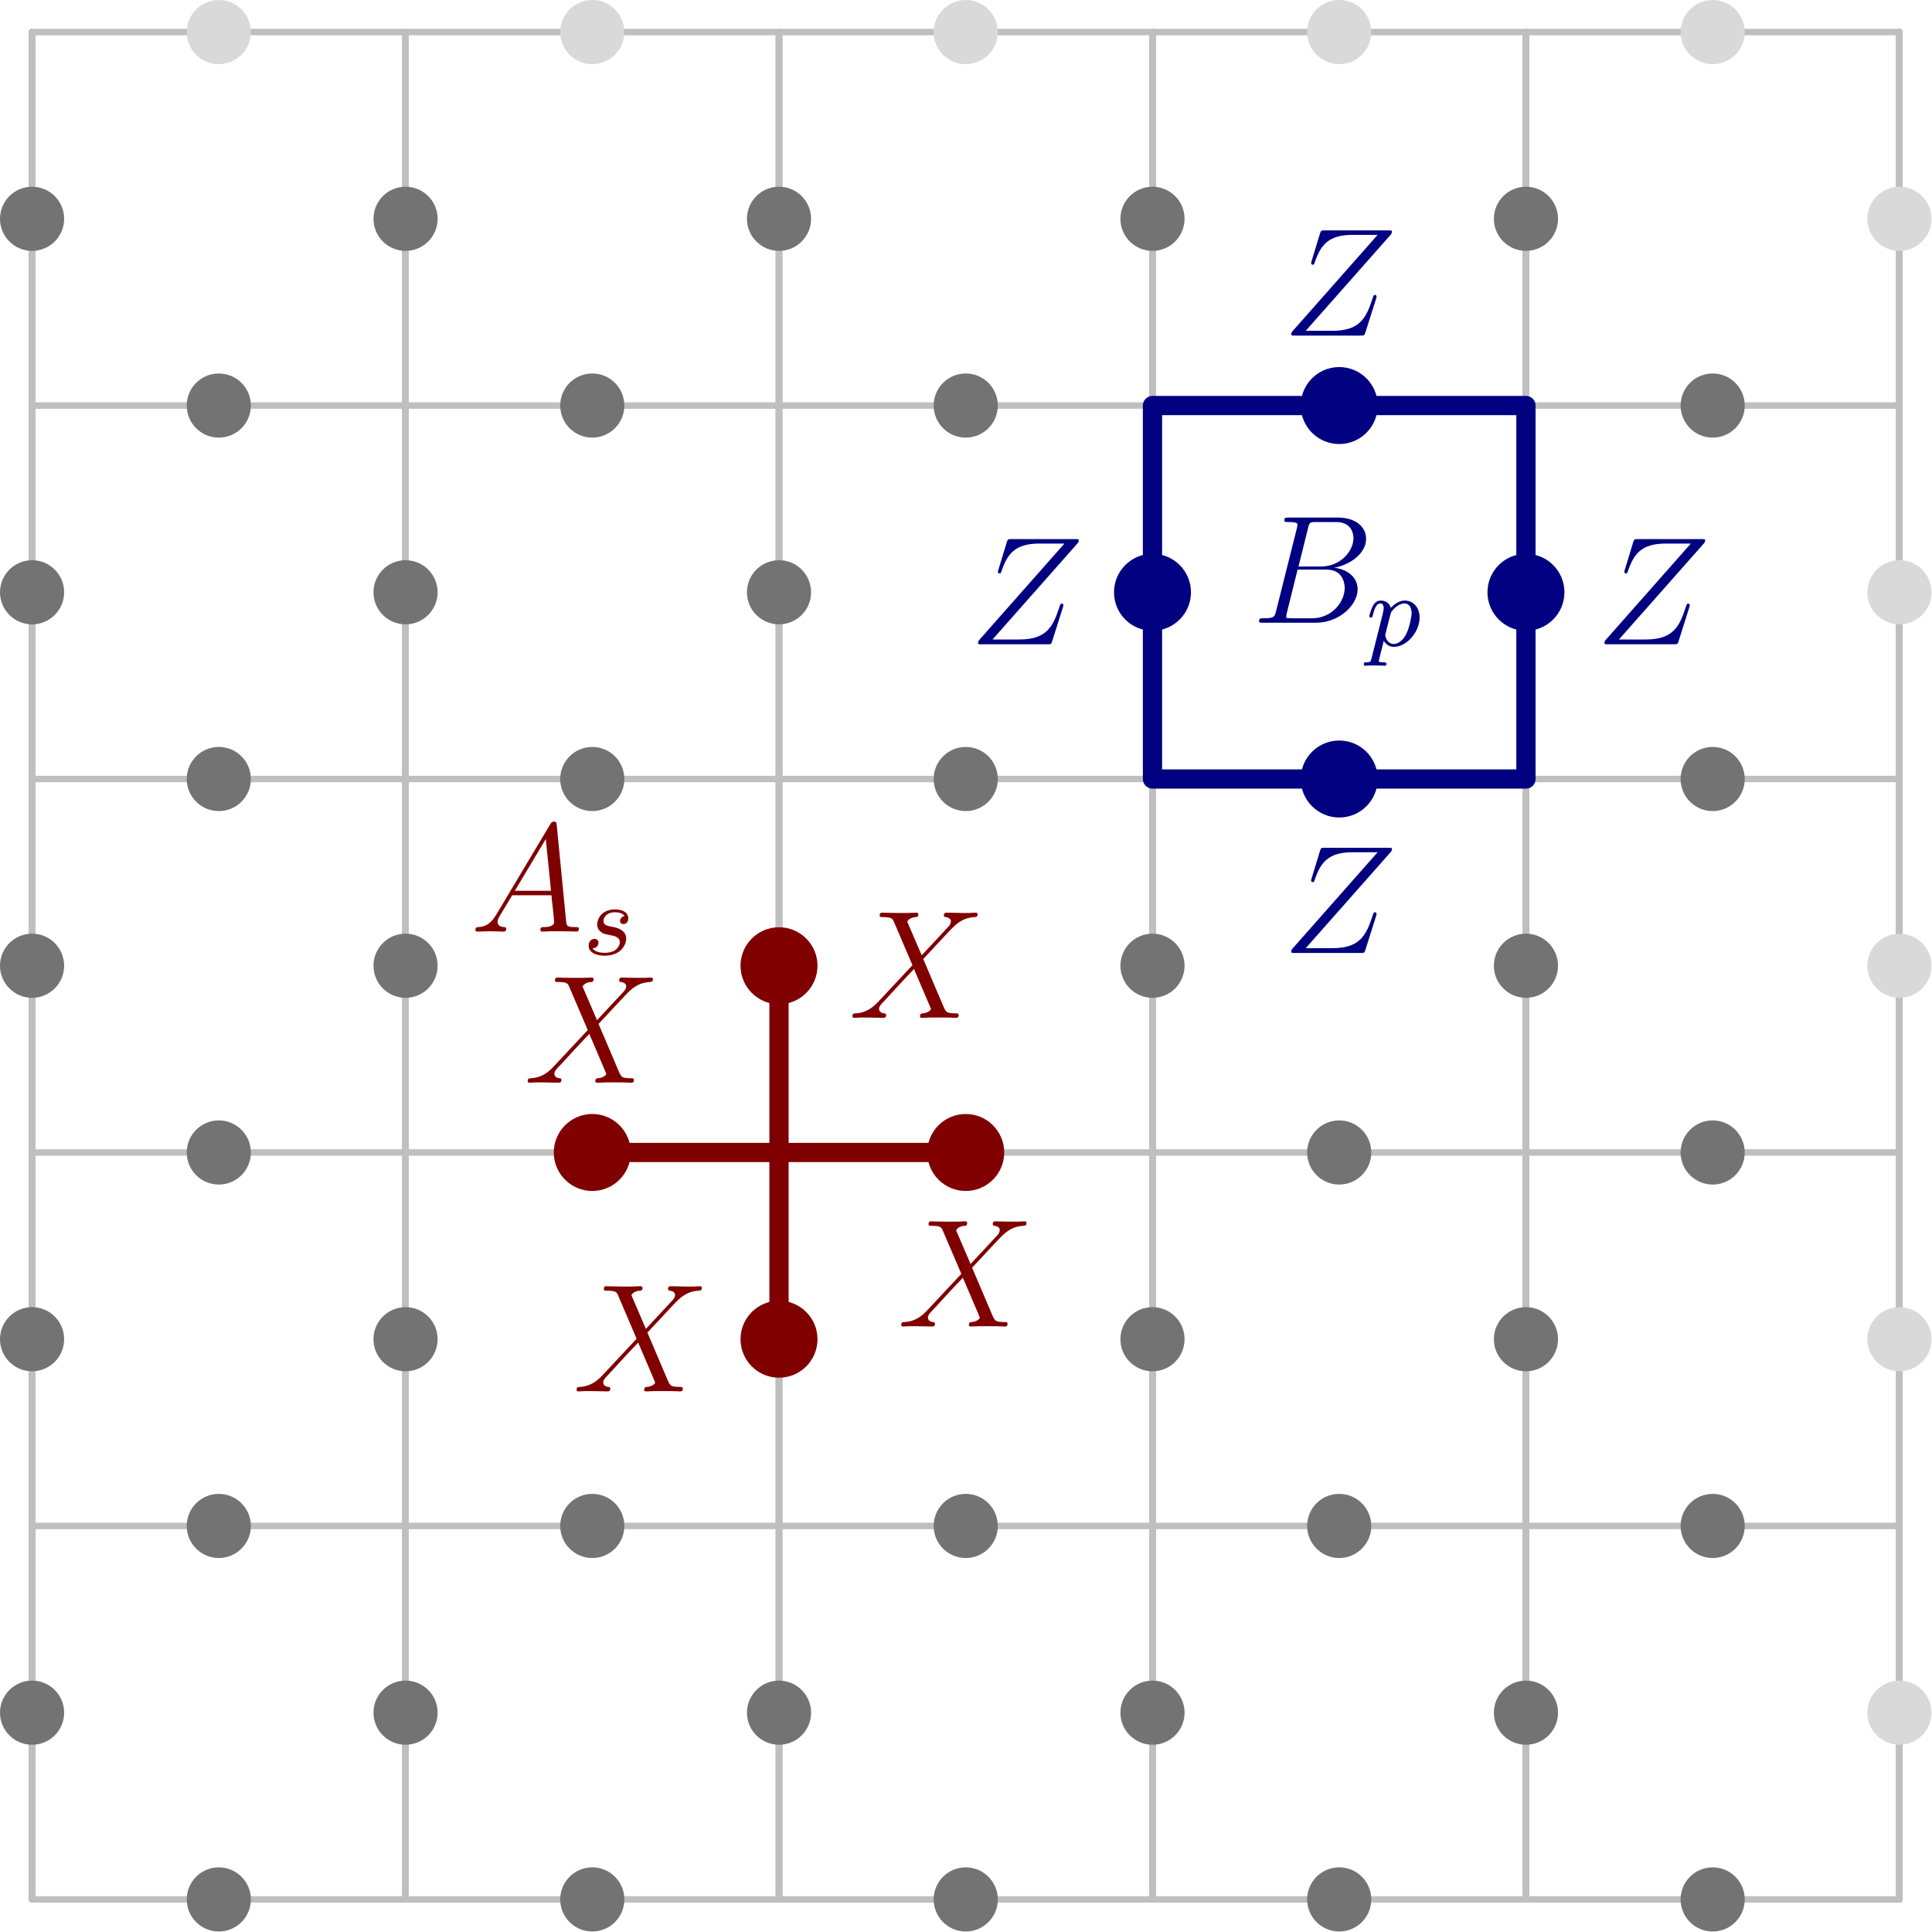 <?xml version='1.0' encoding='UTF-8'?>
<!-- This file was generated by dvisvgm 2.11.1 -->
<svg version='1.1' xmlns='http://www.w3.org/2000/svg' xmlns:xlink='http://www.w3.org/1999/xlink' width='150pt' height='150pt' viewBox='58.9 201.368 150 150'>
<defs>
<path id='g0-112' d='M.414 .964C.351 1.219 .335 1.283 .016 1.283C-.096 1.283-.191 1.283-.191 1.435C-.191 1.506-.12 1.546-.08 1.546C0 1.546 .032 1.522 .622 1.522C1.196 1.522 1.363 1.546 1.419 1.546C1.451 1.546 1.57 1.546 1.57 1.395C1.57 1.283 1.459 1.283 1.363 1.283C.98 1.283 .98 1.235 .98 1.164C.98 1.108 1.124 .542 1.363-.391C1.467-.207 1.714 .08 2.144 .08C3.124 .08 4.144-1.052 4.144-2.208C4.144-2.997 3.634-3.515 2.997-3.515C2.519-3.515 2.136-3.188 1.905-2.949C1.737-3.515 1.203-3.515 1.124-3.515C.837-3.515 .638-3.332 .51-3.084C.327-2.726 .239-2.319 .239-2.295C.239-2.224 .295-2.192 .359-2.192C.462-2.192 .47-2.224 .526-2.431C.63-2.837 .773-3.292 1.1-3.292C1.299-3.292 1.355-3.108 1.355-2.917C1.355-2.837 1.323-2.646 1.307-2.582L.414 .964ZM1.881-2.455C1.921-2.59 1.921-2.606 2.04-2.75C2.343-3.108 2.686-3.292 2.973-3.292C3.371-3.292 3.523-2.901 3.523-2.542C3.523-2.248 3.347-1.395 3.108-.925C2.901-.494 2.519-.143 2.144-.143C1.602-.143 1.474-.765 1.474-.821C1.474-.837 1.49-.925 1.498-.948L1.881-2.455Z'/>
<path id='g0-115' d='M3.212-2.997C3.029-2.965 2.861-2.821 2.861-2.622C2.861-2.479 2.957-2.375 3.132-2.375C3.252-2.375 3.499-2.463 3.499-2.821C3.499-3.316 2.981-3.515 2.487-3.515C1.419-3.515 1.084-2.758 1.084-2.351C1.084-2.271 1.084-1.985 1.379-1.761C1.562-1.618 1.698-1.594 2.112-1.514C2.391-1.459 2.845-1.379 2.845-.964C2.845-.757 2.694-.494 2.471-.343C2.176-.151 1.785-.143 1.658-.143C1.467-.143 .925-.175 .725-.494C1.132-.51 1.188-.837 1.188-.933C1.188-1.172 .972-1.227 .877-1.227C.749-1.227 .422-1.132 .422-.693C.422-.223 .917 .08 1.658 .08C3.045 .08 3.339-.901 3.339-1.235C3.339-1.953 2.558-2.104 2.264-2.16C1.881-2.232 1.57-2.287 1.57-2.622C1.57-2.766 1.706-3.292 2.479-3.292C2.782-3.292 3.092-3.204 3.212-2.997Z'/>
<path id='g1-65' d='M2.032-1.327C1.614-.622 1.207-.383 .634-.347C.502-.335 .406-.335 .406-.12C.406-.048 .466 0 .55 0C.765 0 1.303-.024 1.518-.024C1.865-.024 2.248 0 2.582 0C2.654 0 2.798 0 2.798-.227C2.798-.335 2.702-.347 2.63-.347C2.355-.371 2.128-.466 2.128-.753C2.128-.921 2.2-1.052 2.355-1.315L3.264-2.821H6.312C6.324-2.714 6.324-2.618 6.336-2.511C6.372-2.2 6.516-.956 6.516-.729C6.516-.371 5.906-.347 5.715-.347C5.583-.347 5.452-.347 5.452-.132C5.452 0 5.559 0 5.631 0C5.834 0 6.073-.024 6.276-.024H6.958C7.687-.024 8.213 0 8.225 0C8.309 0 8.44 0 8.44-.227C8.44-.347 8.333-.347 8.153-.347C7.496-.347 7.484-.454 7.448-.813L6.719-8.273C6.695-8.512 6.647-8.536 6.516-8.536C6.396-8.536 6.324-8.512 6.217-8.333L2.032-1.327ZM3.467-3.168L5.87-7.185L6.276-3.168H3.467Z'/>
<path id='g1-66' d='M4.376-7.352C4.483-7.795 4.531-7.819 4.997-7.819H6.551C7.902-7.819 7.902-6.671 7.902-6.563C7.902-5.595 6.934-4.364 5.356-4.364H3.634L4.376-7.352ZM6.396-4.268C7.699-4.507 8.883-5.416 8.883-6.516C8.883-7.448 8.058-8.165 6.707-8.165H2.869C2.642-8.165 2.534-8.165 2.534-7.938C2.534-7.819 2.642-7.819 2.821-7.819C3.551-7.819 3.551-7.723 3.551-7.592C3.551-7.568 3.551-7.496 3.503-7.317L1.889-.885C1.781-.466 1.757-.347 .921-.347C.693-.347 .574-.347 .574-.132C.574 0 .646 0 .885 0H4.985C6.814 0 8.225-1.387 8.225-2.594C8.225-3.575 7.364-4.172 6.396-4.268ZM4.698-.347H3.084C2.917-.347 2.893-.347 2.821-.359C2.69-.371 2.678-.395 2.678-.49C2.678-.574 2.702-.646 2.726-.753L3.563-4.125H5.81C7.221-4.125 7.221-2.809 7.221-2.714C7.221-1.566 6.181-.347 4.698-.347Z'/>
<path id='g1-88' d='M5.679-4.854L4.555-7.472C4.71-7.759 5.069-7.807 5.212-7.819C5.284-7.819 5.416-7.831 5.416-8.034C5.416-8.165 5.308-8.165 5.236-8.165C5.033-8.165 4.794-8.141 4.591-8.141H3.897C3.168-8.141 2.642-8.165 2.63-8.165C2.534-8.165 2.415-8.165 2.415-7.938C2.415-7.819 2.523-7.819 2.678-7.819C3.371-7.819 3.419-7.699 3.539-7.412L4.961-4.089L2.367-1.315C1.937-.849 1.423-.395 .538-.347C.395-.335 .299-.335 .299-.12C.299-.084 .311 0 .442 0C.61 0 .789-.024 .956-.024H1.518C1.901-.024 2.319 0 2.69 0C2.774 0 2.917 0 2.917-.215C2.917-.335 2.833-.347 2.762-.347C2.523-.371 2.367-.502 2.367-.693C2.367-.897 2.511-1.04 2.857-1.399L3.921-2.558C4.184-2.833 4.818-3.527 5.081-3.79L6.336-.849C6.348-.825 6.396-.705 6.396-.693C6.396-.586 6.133-.371 5.75-.347C5.679-.347 5.547-.335 5.547-.12C5.547 0 5.667 0 5.727 0C5.93 0 6.169-.024 6.372-.024H7.687C7.902-.024 8.13 0 8.333 0C8.416 0 8.548 0 8.548-.227C8.548-.347 8.428-.347 8.321-.347C7.603-.359 7.58-.418 7.376-.861L5.798-4.567L7.317-6.193C7.436-6.312 7.711-6.611 7.819-6.731C8.333-7.269 8.811-7.759 9.779-7.819C9.899-7.831 10.018-7.831 10.018-8.034C10.018-8.165 9.911-8.165 9.863-8.165C9.696-8.165 9.516-8.141 9.349-8.141H8.799C8.416-8.141 7.998-8.165 7.627-8.165C7.544-8.165 7.4-8.165 7.4-7.95C7.4-7.831 7.484-7.819 7.556-7.819C7.747-7.795 7.95-7.699 7.95-7.472L7.938-7.448C7.926-7.364 7.902-7.245 7.771-7.101L5.679-4.854Z'/>
<path id='g1-90' d='M8.369-7.795C8.44-7.878 8.5-7.95 8.5-8.07C8.5-8.153 8.488-8.165 8.213-8.165H3.276C3.001-8.165 2.989-8.153 2.917-7.938L2.26-5.786C2.224-5.667 2.224-5.643 2.224-5.619C2.224-5.571 2.26-5.499 2.343-5.499C2.439-5.499 2.463-5.547 2.511-5.703C2.953-6.994 3.539-7.819 5.428-7.819H7.388L.837-.406C.729-.275 .681-.227 .681-.096C.681 0 .741 0 .968 0H6.073C6.348 0 6.36-.012 6.432-.227L7.269-2.869C7.281-2.905 7.305-2.989 7.305-3.037C7.305-3.096 7.257-3.156 7.185-3.156C7.089-3.156 7.077-3.144 6.982-2.845C6.48-1.303 5.954-.371 3.873-.371H1.805L8.369-7.795Z'/>
</defs>
<g id='page1'>
<g transform='matrix(0.996 0 0 0.996 58.9 201.368)'>
<path d='M 2.5 148.063L 148.063 148.063' fill='none' stroke='#bfbfbf' stroke-linecap='round' stroke-linejoin='round' stroke-miterlimit='10.037' stroke-width='0.502'/>
</g>
<g transform='matrix(0.996 0 0 0.996 58.9 201.368)'>
<path d='M 2.5 148.063L 2.5 2.5' fill='none' stroke='#bfbfbf' stroke-linecap='round' stroke-linejoin='round' stroke-miterlimit='10.037' stroke-width='0.502'/>
</g>
<g transform='matrix(0.996 0 0 0.996 58.9 201.368)'>
<path d='M 31.613 148.063L 31.613 2.5' fill='none' stroke='#bfbfbf' stroke-linecap='round' stroke-linejoin='round' stroke-miterlimit='10.037' stroke-width='0.502'/>
</g>
<g transform='matrix(0.996 0 0 0.996 58.9 201.368)'>
<path d='M 60.725 148.063L 60.725 2.5' fill='none' stroke='#bfbfbf' stroke-linecap='round' stroke-linejoin='round' stroke-miterlimit='10.037' stroke-width='0.502'/>
</g>
<g transform='matrix(0.996 0 0 0.996 58.9 201.368)'>
<path d='M 89.838 148.063L 89.838 2.5' fill='none' stroke='#bfbfbf' stroke-linecap='round' stroke-linejoin='round' stroke-miterlimit='10.037' stroke-width='0.502'/>
</g>
<g transform='matrix(0.996 0 0 0.996 58.9 201.368)'>
<path d='M 118.95 148.063L 118.95 2.5' fill='none' stroke='#bfbfbf' stroke-linecap='round' stroke-linejoin='round' stroke-miterlimit='10.037' stroke-width='0.502'/>
</g>
<g transform='matrix(0.996 0 0 0.996 58.9 201.368)'>
<path d='M 148.063 148.063L 148.063 2.5' fill='none' stroke='#bfbfbf' stroke-linecap='round' stroke-linejoin='round' stroke-miterlimit='10.037' stroke-width='0.502'/>
</g>
<g transform='matrix(0.996 0 0 0.996 58.9 201.368)'>
<path d='M 2.5 118.95L 148.063 118.95' fill='none' stroke='#bfbfbf' stroke-linecap='round' stroke-linejoin='round' stroke-miterlimit='10.037' stroke-width='0.502'/>
</g>
<g transform='matrix(0.996 0 0 0.996 58.9 201.368)'>
<path d='M 2.5 148.063L 2.5 2.5' fill='none' stroke='#bfbfbf' stroke-linecap='round' stroke-linejoin='round' stroke-miterlimit='10.037' stroke-width='0.502'/>
</g>
<g transform='matrix(0.996 0 0 0.996 58.9 201.368)'>
<path d='M 31.613 148.063L 31.613 2.5' fill='none' stroke='#bfbfbf' stroke-linecap='round' stroke-linejoin='round' stroke-miterlimit='10.037' stroke-width='0.502'/>
</g>
<g transform='matrix(0.996 0 0 0.996 58.9 201.368)'>
<path d='M 60.725 148.063L 60.725 2.5' fill='none' stroke='#bfbfbf' stroke-linecap='round' stroke-linejoin='round' stroke-miterlimit='10.037' stroke-width='0.502'/>
</g>
<g transform='matrix(0.996 0 0 0.996 58.9 201.368)'>
<path d='M 89.838 148.063L 89.838 2.5' fill='none' stroke='#bfbfbf' stroke-linecap='round' stroke-linejoin='round' stroke-miterlimit='10.037' stroke-width='0.502'/>
</g>
<g transform='matrix(0.996 0 0 0.996 58.9 201.368)'>
<path d='M 118.95 148.063L 118.95 2.5' fill='none' stroke='#bfbfbf' stroke-linecap='round' stroke-linejoin='round' stroke-miterlimit='10.037' stroke-width='0.502'/>
</g>
<g transform='matrix(0.996 0 0 0.996 58.9 201.368)'>
<path d='M 148.063 148.063L 148.063 2.5' fill='none' stroke='#bfbfbf' stroke-linecap='round' stroke-linejoin='round' stroke-miterlimit='10.037' stroke-width='0.502'/>
</g>
<g transform='matrix(0.996 0 0 0.996 58.9 201.368)'>
<path d='M 2.5 89.838L 148.063 89.838' fill='none' stroke='#bfbfbf' stroke-linecap='round' stroke-linejoin='round' stroke-miterlimit='10.037' stroke-width='0.502'/>
</g>
<g transform='matrix(0.996 0 0 0.996 58.9 201.368)'>
<path d='M 2.5 148.063L 2.5 2.5' fill='none' stroke='#bfbfbf' stroke-linecap='round' stroke-linejoin='round' stroke-miterlimit='10.037' stroke-width='0.502'/>
</g>
<g transform='matrix(0.996 0 0 0.996 58.9 201.368)'>
<path d='M 31.613 148.063L 31.613 2.5' fill='none' stroke='#bfbfbf' stroke-linecap='round' stroke-linejoin='round' stroke-miterlimit='10.037' stroke-width='0.502'/>
</g>
<g transform='matrix(0.996 0 0 0.996 58.9 201.368)'>
<path d='M 60.725 148.063L 60.725 2.5' fill='none' stroke='#bfbfbf' stroke-linecap='round' stroke-linejoin='round' stroke-miterlimit='10.037' stroke-width='0.502'/>
</g>
<g transform='matrix(0.996 0 0 0.996 58.9 201.368)'>
<path d='M 89.838 148.063L 89.838 2.5' fill='none' stroke='#bfbfbf' stroke-linecap='round' stroke-linejoin='round' stroke-miterlimit='10.037' stroke-width='0.502'/>
</g>
<g transform='matrix(0.996 0 0 0.996 58.9 201.368)'>
<path d='M 118.95 148.063L 118.95 2.5' fill='none' stroke='#bfbfbf' stroke-linecap='round' stroke-linejoin='round' stroke-miterlimit='10.037' stroke-width='0.502'/>
</g>
<g transform='matrix(0.996 0 0 0.996 58.9 201.368)'>
<path d='M 148.063 148.063L 148.063 2.5' fill='none' stroke='#bfbfbf' stroke-linecap='round' stroke-linejoin='round' stroke-miterlimit='10.037' stroke-width='0.502'/>
</g>
<g transform='matrix(0.996 0 0 0.996 58.9 201.368)'>
<path d='M 2.5 60.725L 148.063 60.725' fill='none' stroke='#bfbfbf' stroke-linecap='round' stroke-linejoin='round' stroke-miterlimit='10.037' stroke-width='0.502'/>
</g>
<g transform='matrix(0.996 0 0 0.996 58.9 201.368)'>
<path d='M 2.5 148.063L 2.5 2.5' fill='none' stroke='#bfbfbf' stroke-linecap='round' stroke-linejoin='round' stroke-miterlimit='10.037' stroke-width='0.502'/>
</g>
<g transform='matrix(0.996 0 0 0.996 58.9 201.368)'>
<path d='M 31.613 148.063L 31.613 2.5' fill='none' stroke='#bfbfbf' stroke-linecap='round' stroke-linejoin='round' stroke-miterlimit='10.037' stroke-width='0.502'/>
</g>
<g transform='matrix(0.996 0 0 0.996 58.9 201.368)'>
<path d='M 60.725 148.063L 60.725 2.5' fill='none' stroke='#bfbfbf' stroke-linecap='round' stroke-linejoin='round' stroke-miterlimit='10.037' stroke-width='0.502'/>
</g>
<g transform='matrix(0.996 0 0 0.996 58.9 201.368)'>
<path d='M 89.838 148.063L 89.838 2.5' fill='none' stroke='#bfbfbf' stroke-linecap='round' stroke-linejoin='round' stroke-miterlimit='10.037' stroke-width='0.502'/>
</g>
<g transform='matrix(0.996 0 0 0.996 58.9 201.368)'>
<path d='M 118.95 148.063L 118.95 2.5' fill='none' stroke='#bfbfbf' stroke-linecap='round' stroke-linejoin='round' stroke-miterlimit='10.037' stroke-width='0.502'/>
</g>
<g transform='matrix(0.996 0 0 0.996 58.9 201.368)'>
<path d='M 148.063 148.063L 148.063 2.5' fill='none' stroke='#bfbfbf' stroke-linecap='round' stroke-linejoin='round' stroke-miterlimit='10.037' stroke-width='0.502'/>
</g>
<g transform='matrix(0.996 0 0 0.996 58.9 201.368)'>
<path d='M 2.5 31.613L 148.063 31.613' fill='none' stroke='#bfbfbf' stroke-linecap='round' stroke-linejoin='round' stroke-miterlimit='10.037' stroke-width='0.502'/>
</g>
<g transform='matrix(0.996 0 0 0.996 58.9 201.368)'>
<path d='M 2.5 148.063L 2.5 2.5' fill='none' stroke='#bfbfbf' stroke-linecap='round' stroke-linejoin='round' stroke-miterlimit='10.037' stroke-width='0.502'/>
</g>
<g transform='matrix(0.996 0 0 0.996 58.9 201.368)'>
<path d='M 31.613 148.063L 31.613 2.5' fill='none' stroke='#bfbfbf' stroke-linecap='round' stroke-linejoin='round' stroke-miterlimit='10.037' stroke-width='0.502'/>
</g>
<g transform='matrix(0.996 0 0 0.996 58.9 201.368)'>
<path d='M 60.725 148.063L 60.725 2.5' fill='none' stroke='#bfbfbf' stroke-linecap='round' stroke-linejoin='round' stroke-miterlimit='10.037' stroke-width='0.502'/>
</g>
<g transform='matrix(0.996 0 0 0.996 58.9 201.368)'>
<path d='M 89.838 148.063L 89.838 2.5' fill='none' stroke='#bfbfbf' stroke-linecap='round' stroke-linejoin='round' stroke-miterlimit='10.037' stroke-width='0.502'/>
</g>
<g transform='matrix(0.996 0 0 0.996 58.9 201.368)'>
<path d='M 118.95 148.063L 118.95 2.5' fill='none' stroke='#bfbfbf' stroke-linecap='round' stroke-linejoin='round' stroke-miterlimit='10.037' stroke-width='0.502'/>
</g>
<g transform='matrix(0.996 0 0 0.996 58.9 201.368)'>
<path d='M 148.063 148.063L 148.063 2.5' fill='none' stroke='#bfbfbf' stroke-linecap='round' stroke-linejoin='round' stroke-miterlimit='10.037' stroke-width='0.502'/>
</g>
<g transform='matrix(0.996 0 0 0.996 58.9 201.368)'>
<path d='M 2.5 2.5L 148.063 2.5' fill='none' stroke='#bfbfbf' stroke-linecap='round' stroke-linejoin='round' stroke-miterlimit='10.037' stroke-width='0.502'/>
</g>
<g transform='matrix(0.996 0 0 0.996 58.9 201.368)'>
<path d='M 2.5 148.063L 2.5 2.5' fill='none' stroke='#bfbfbf' stroke-linecap='round' stroke-linejoin='round' stroke-miterlimit='10.037' stroke-width='0.502'/>
</g>
<g transform='matrix(0.996 0 0 0.996 58.9 201.368)'>
<path d='M 31.613 148.063L 31.613 2.5' fill='none' stroke='#bfbfbf' stroke-linecap='round' stroke-linejoin='round' stroke-miterlimit='10.037' stroke-width='0.502'/>
</g>
<g transform='matrix(0.996 0 0 0.996 58.9 201.368)'>
<path d='M 60.725 148.063L 60.725 2.5' fill='none' stroke='#bfbfbf' stroke-linecap='round' stroke-linejoin='round' stroke-miterlimit='10.037' stroke-width='0.502'/>
</g>
<g transform='matrix(0.996 0 0 0.996 58.9 201.368)'>
<path d='M 89.838 148.063L 89.838 2.5' fill='none' stroke='#bfbfbf' stroke-linecap='round' stroke-linejoin='round' stroke-miterlimit='10.037' stroke-width='0.502'/>
</g>
<g transform='matrix(0.996 0 0 0.996 58.9 201.368)'>
<path d='M 118.95 148.063L 118.95 2.5' fill='none' stroke='#bfbfbf' stroke-linecap='round' stroke-linejoin='round' stroke-miterlimit='10.037' stroke-width='0.502'/>
</g>
<g transform='matrix(0.996 0 0 0.996 58.9 201.368)'>
<path d='M 148.063 148.063L 148.063 2.5' fill='none' stroke='#bfbfbf' stroke-linecap='round' stroke-linejoin='round' stroke-miterlimit='10.037' stroke-width='0.502'/>
</g>
<g transform='matrix(0.996 0 0 0.996 58.9 201.368)'>
<circle cx='17.056' cy='148.063' fill='#737373' r='2.5'/>
</g>
<g transform='matrix(0.996 0 0 0.996 58.9 201.368)'>
<circle cx='2.5' cy='133.506' fill='#737373' r='2.5'/>
</g>
<g transform='matrix(0.996 0 0 0.996 58.9 201.368)'>
<circle cx='46.169' cy='148.063' fill='#737373' r='2.5'/>
</g>
<g transform='matrix(0.996 0 0 0.996 58.9 201.368)'>
<circle cx='31.613' cy='133.506' fill='#737373' r='2.5'/>
</g>
<g transform='matrix(0.996 0 0 0.996 58.9 201.368)'>
<circle cx='75.281' cy='148.063' fill='#737373' r='2.5'/>
</g>
<g transform='matrix(0.996 0 0 0.996 58.9 201.368)'>
<circle cx='60.725' cy='133.506' fill='#737373' r='2.5'/>
</g>
<g transform='matrix(0.996 0 0 0.996 58.9 201.368)'>
<circle cx='104.394' cy='148.063' fill='#737373' r='2.5'/>
</g>
<g transform='matrix(0.996 0 0 0.996 58.9 201.368)'>
<circle cx='89.838' cy='133.506' fill='#737373' r='2.5'/>
</g>
<g transform='matrix(0.996 0 0 0.996 58.9 201.368)'>
<circle cx='133.506' cy='148.063' fill='#737373' r='2.5'/>
</g>
<g transform='matrix(0.996 0 0 0.996 58.9 201.368)'>
<circle cx='118.95' cy='133.506' fill='#737373' r='2.5'/>
</g>
<g transform='matrix(0.996 0 0 0.996 58.9 201.368)'>
<circle cx='17.056' cy='118.95' fill='#737373' r='2.5'/>
</g>
<g transform='matrix(0.996 0 0 0.996 58.9 201.368)'>
<circle cx='2.5' cy='104.394' fill='#737373' r='2.5'/>
</g>
<g transform='matrix(0.996 0 0 0.996 58.9 201.368)'>
<circle cx='46.169' cy='118.95' fill='#737373' r='2.5'/>
</g>
<g transform='matrix(0.996 0 0 0.996 58.9 201.368)'>
<circle cx='31.613' cy='104.394' fill='#737373' r='2.5'/>
</g>
<g transform='matrix(0.996 0 0 0.996 58.9 201.368)'>
<circle cx='75.281' cy='118.95' fill='#737373' r='2.5'/>
</g>
<g transform='matrix(0.996 0 0 0.996 58.9 201.368)'>
<circle cx='60.725' cy='104.394' fill='#737373' r='2.5'/>
</g>
<g transform='matrix(0.996 0 0 0.996 58.9 201.368)'>
<circle cx='104.394' cy='118.95' fill='#737373' r='2.5'/>
</g>
<g transform='matrix(0.996 0 0 0.996 58.9 201.368)'>
<circle cx='89.838' cy='104.394' fill='#737373' r='2.5'/>
</g>
<g transform='matrix(0.996 0 0 0.996 58.9 201.368)'>
<circle cx='133.506' cy='118.95' fill='#737373' r='2.5'/>
</g>
<g transform='matrix(0.996 0 0 0.996 58.9 201.368)'>
<circle cx='118.95' cy='104.394' fill='#737373' r='2.5'/>
</g>
<g transform='matrix(0.996 0 0 0.996 58.9 201.368)'>
<circle cx='17.056' cy='89.838' fill='#737373' r='2.5'/>
</g>
<g transform='matrix(0.996 0 0 0.996 58.9 201.368)'>
<circle cx='2.5' cy='75.281' fill='#737373' r='2.5'/>
</g>
<g transform='matrix(0.996 0 0 0.996 58.9 201.368)'>
<circle cx='46.169' cy='89.838' fill='#737373' r='2.5'/>
</g>
<g transform='matrix(0.996 0 0 0.996 58.9 201.368)'>
<circle cx='31.613' cy='75.281' fill='#737373' r='2.5'/>
</g>
<g transform='matrix(0.996 0 0 0.996 58.9 201.368)'>
<circle cx='75.281' cy='89.838' fill='#737373' r='2.5'/>
</g>
<g transform='matrix(0.996 0 0 0.996 58.9 201.368)'>
<circle cx='60.725' cy='75.281' fill='#737373' r='2.5'/>
</g>
<g transform='matrix(0.996 0 0 0.996 58.9 201.368)'>
<circle cx='104.394' cy='89.838' fill='#737373' r='2.5'/>
</g>
<g transform='matrix(0.996 0 0 0.996 58.9 201.368)'>
<circle cx='89.838' cy='75.281' fill='#737373' r='2.5'/>
</g>
<g transform='matrix(0.996 0 0 0.996 58.9 201.368)'>
<circle cx='133.506' cy='89.838' fill='#737373' r='2.5'/>
</g>
<g transform='matrix(0.996 0 0 0.996 58.9 201.368)'>
<circle cx='118.95' cy='75.281' fill='#737373' r='2.5'/>
</g>
<g transform='matrix(0.996 0 0 0.996 58.9 201.368)'>
<circle cx='17.056' cy='60.725' fill='#737373' r='2.5'/>
</g>
<g transform='matrix(0.996 0 0 0.996 58.9 201.368)'>
<circle cx='2.5' cy='46.169' fill='#737373' r='2.5'/>
</g>
<g transform='matrix(0.996 0 0 0.996 58.9 201.368)'>
<circle cx='46.169' cy='60.725' fill='#737373' r='2.5'/>
</g>
<g transform='matrix(0.996 0 0 0.996 58.9 201.368)'>
<circle cx='31.613' cy='46.169' fill='#737373' r='2.5'/>
</g>
<g transform='matrix(0.996 0 0 0.996 58.9 201.368)'>
<circle cx='75.281' cy='60.725' fill='#737373' r='2.5'/>
</g>
<g transform='matrix(0.996 0 0 0.996 58.9 201.368)'>
<circle cx='60.725' cy='46.169' fill='#737373' r='2.5'/>
</g>
<g transform='matrix(0.996 0 0 0.996 58.9 201.368)'>
<circle cx='104.394' cy='60.725' fill='#737373' r='2.5'/>
</g>
<g transform='matrix(0.996 0 0 0.996 58.9 201.368)'>
<circle cx='89.838' cy='46.169' fill='#737373' r='2.5'/>
</g>
<g transform='matrix(0.996 0 0 0.996 58.9 201.368)'>
<circle cx='133.506' cy='60.725' fill='#737373' r='2.5'/>
</g>
<g transform='matrix(0.996 0 0 0.996 58.9 201.368)'>
<circle cx='118.95' cy='46.169' fill='#737373' r='2.5'/>
</g>
<g transform='matrix(0.996 0 0 0.996 58.9 201.368)'>
<circle cx='17.056' cy='31.613' fill='#737373' r='2.5'/>
</g>
<g transform='matrix(0.996 0 0 0.996 58.9 201.368)'>
<circle cx='2.5' cy='17.056' fill='#737373' r='2.5'/>
</g>
<g transform='matrix(0.996 0 0 0.996 58.9 201.368)'>
<circle cx='46.169' cy='31.613' fill='#737373' r='2.5'/>
</g>
<g transform='matrix(0.996 0 0 0.996 58.9 201.368)'>
<circle cx='31.613' cy='17.056' fill='#737373' r='2.5'/>
</g>
<g transform='matrix(0.996 0 0 0.996 58.9 201.368)'>
<circle cx='75.281' cy='31.613' fill='#737373' r='2.5'/>
</g>
<g transform='matrix(0.996 0 0 0.996 58.9 201.368)'>
<circle cx='60.725' cy='17.056' fill='#737373' r='2.5'/>
</g>
<g transform='matrix(0.996 0 0 0.996 58.9 201.368)'>
<circle cx='104.394' cy='31.613' fill='#737373' r='2.5'/>
</g>
<g transform='matrix(0.996 0 0 0.996 58.9 201.368)'>
<circle cx='89.838' cy='17.056' fill='#737373' r='2.5'/>
</g>
<g transform='matrix(0.996 0 0 0.996 58.9 201.368)'>
<circle cx='133.506' cy='31.613' fill='#737373' r='2.5'/>
</g>
<g transform='matrix(0.996 0 0 0.996 58.9 201.368)'>
<circle cx='118.95' cy='17.056' fill='#737373' r='2.5'/>
</g>
<g transform='matrix(0.996 0 0 0.996 58.9 201.368)'>
<circle cx='148.063' cy='133.506' fill='#d9d9d9' r='2.5'/>
</g>
<g transform='matrix(0.996 0 0 0.996 58.9 201.368)'>
<circle cx='148.063' cy='104.394' fill='#d9d9d9' r='2.5'/>
</g>
<g transform='matrix(0.996 0 0 0.996 58.9 201.368)'>
<circle cx='148.063' cy='75.281' fill='#d9d9d9' r='2.5'/>
</g>
<g transform='matrix(0.996 0 0 0.996 58.9 201.368)'>
<circle cx='148.063' cy='46.169' fill='#d9d9d9' r='2.5'/>
</g>
<g transform='matrix(0.996 0 0 0.996 58.9 201.368)'>
<circle cx='148.063' cy='17.056' fill='#d9d9d9' r='2.5'/>
</g>
<g transform='matrix(0.996 0 0 0.996 58.9 201.368)'>
<circle cx='17.056' cy='2.5' fill='#d9d9d9' r='2.5'/>
</g>
<g transform='matrix(0.996 0 0 0.996 58.9 201.368)'>
<circle cx='46.169' cy='2.5' fill='#d9d9d9' r='2.5'/>
</g>
<g transform='matrix(0.996 0 0 0.996 58.9 201.368)'>
<circle cx='75.281' cy='2.5' fill='#d9d9d9' r='2.5'/>
</g>
<g transform='matrix(0.996 0 0 0.996 58.9 201.368)'>
<circle cx='104.394' cy='2.5' fill='#d9d9d9' r='2.5'/>
</g>
<g transform='matrix(0.996 0 0 0.996 58.9 201.368)'>
<circle cx='133.506' cy='2.5' fill='#d9d9d9' r='2.5'/>
</g>
<g transform='matrix(0.996 0 0 0.996 58.9 201.368)'>
<path d='M 46.169 89.838L 75.281 89.838' fill='none' stroke='#800000' stroke-linecap='round' stroke-linejoin='round' stroke-miterlimit='10.037' stroke-width='1.5'/>
</g>
<g transform='matrix(0.996 0 0 0.996 58.9 201.368)'>
<path d='M 60.725 104.394L 60.725 75.281' fill='none' stroke='#800000' stroke-linecap='round' stroke-linejoin='round' stroke-miterlimit='10.037' stroke-width='1.5'/>
</g>
<g transform='matrix(0.996 0 0 0.996 58.9 201.368)'>
<circle cx='46.169' cy='89.838' fill='#800000' r='3'/>
</g>
<g fill='#800000'>
<use x='99.573' y='285.43' xlink:href='#g1-88'/>
</g>
<g transform='matrix(0.996 0 0 0.996 58.9 201.368)'>
<circle cx='75.281' cy='89.838' fill='#800000' r='3'/>
</g>
<g fill='#800000'>
<use x='128.576' y='304.359' xlink:href='#g1-88'/>
</g>
<g transform='matrix(0.996 0 0 0.996 58.9 201.368)'>
<circle cx='60.725' cy='104.394' fill='#800000' r='3'/>
</g>
<g fill='#800000'>
<use x='103.367' y='309.396' xlink:href='#g1-88'/>
</g>
<g transform='matrix(0.996 0 0 0.996 58.9 201.368)'>
<circle cx='60.725' cy='75.281' fill='#800000' r='3'/>
</g>
<g fill='#800000'>
<use x='124.782' y='280.392' xlink:href='#g1-88'/>
<use x='95.405' y='273.695' xlink:href='#g1-65'/>
<use x='104.18' y='275.488' xlink:href='#g0-115'/>
</g>
<g transform='matrix(0.996 0 0 0.996 58.9 201.368)'>
<path d='M 89.838 60.725L 118.95 60.725L 118.95 31.613L 89.838 31.613L 89.838 60.725Z' fill='none' stroke='#000080' stroke-linecap='round' stroke-linejoin='round' stroke-miterlimit='10.037' stroke-width='1.5'/>
</g>
<g transform='matrix(0.996 0 0 0.996 58.9 201.368)'>
<circle cx='104.394' cy='60.725' fill='#000080' r='3'/>
</g>
<g fill='#000080'>
<use x='158.472' y='275.355' xlink:href='#g1-90'/>
</g>
<g transform='matrix(0.996 0 0 0.996 58.9 201.368)'>
<circle cx='118.95' cy='46.169' fill='#000080' r='3'/>
</g>
<g fill='#000080'>
<use x='182.789' y='251.389' xlink:href='#g1-90'/>
</g>
<g transform='matrix(0.996 0 0 0.996 58.9 201.368)'>
<circle cx='104.394' cy='31.613' fill='#000080' r='3'/>
</g>
<g fill='#000080'>
<use x='158.472' y='227.422' xlink:href='#g1-90'/>
</g>
<g transform='matrix(0.996 0 0 0.996 58.9 201.368)'>
<circle cx='89.838' cy='46.169' fill='#000080' r='3'/>
</g>
<g fill='#000080'>
<use x='134.155' y='251.389' xlink:href='#g1-90'/>
<use x='156.081' y='249.717' xlink:href='#g1-66'/>
<use x='164.974' y='251.51' xlink:href='#g0-112'/>
</g>
</g>
</svg>